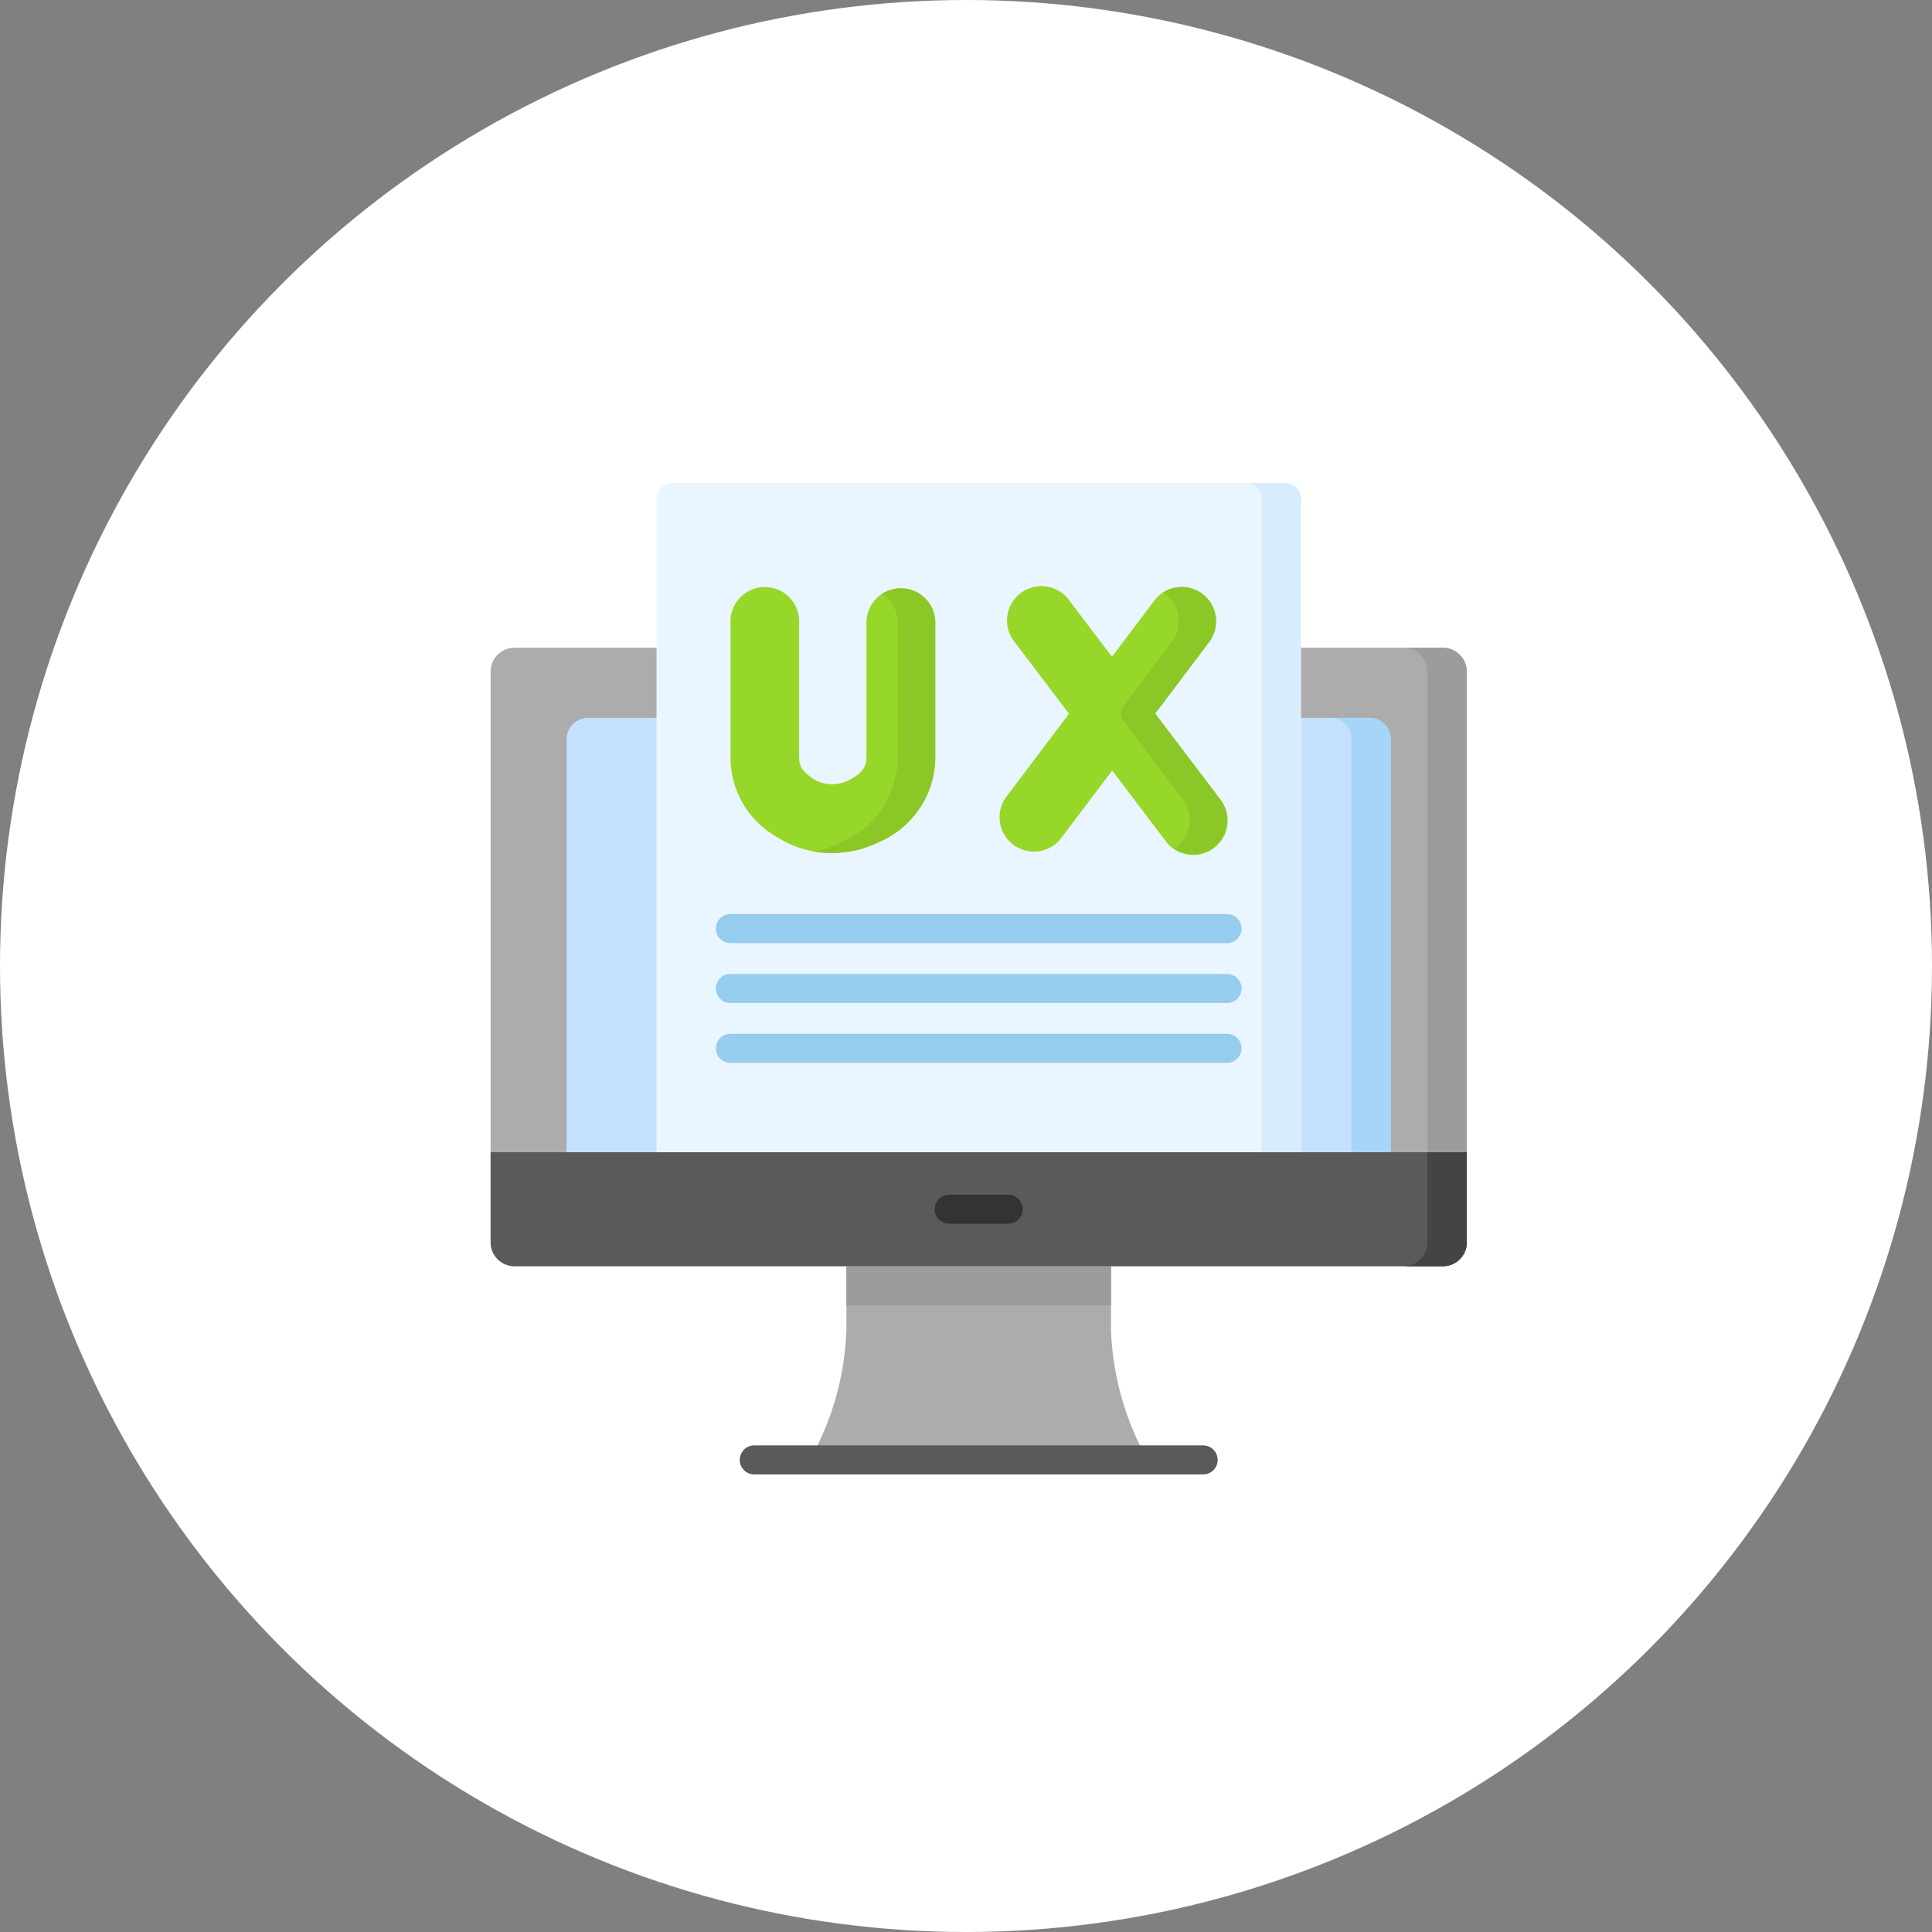<svg xmlns="http://www.w3.org/2000/svg" xmlns:xlink="http://www.w3.org/1999/xlink" width="76" height="76" viewBox="0 0 76 76">
  <rect x="0" y="0" width="76" height="76" fill="#808080" stroke="none"/>
  <defs>
    <clipPath id="clip-path">
      <rect id="Rectangle_160" data-name="Rectangle 160" width="39" height="39" transform="translate(526 3927)" fill="#fff" stroke="#707070" stroke-width="1"/>
    </clipPath>
  </defs>
  <g id="UI" transform="translate(-1059 -3908)">
    <circle id="Ellipse_51" data-name="Ellipse 51" cx="38" cy="38" r="38" transform="translate(1059 3908)" fill="#fff"/>
    <g id="Mask_Group_15" data-name="Mask Group 15" transform="translate(552)" clip-path="url(#clip-path)">
      <g id="_003-ux-interface" data-name="003-ux-interface" transform="translate(526 3927)">
        <g id="Group_1307" data-name="Group 1307">
          <g id="Group_1293" data-name="Group 1293">
            <g id="Group_1291" data-name="Group 1291">
              <g id="Group_1285" data-name="Group 1285">
                <path id="Path_548" data-name="Path 548" d="M24.705,33.32V30.192H14.295V33.32a11.186,11.186,0,0,1-1.437,5.109H26.143A11.185,11.185,0,0,1,24.705,33.32Z" fill="#acacac"/>
              </g>
              <g id="Group_1286" data-name="Group 1286">
                <path id="Path_549" data-name="Path 549" d="M14.295,30.809H24.705v1.547H14.295Z" fill="#9c9c9c"/>
              </g>
              <g id="Group_1287" data-name="Group 1287">
                <path id="Path_550" data-name="Path 550" d="M37.76,30.809H1.24A.939.939,0,0,1,.3,29.871V7.42a.939.939,0,0,1,.939-.939H37.76a.939.939,0,0,1,.939.939V29.871a.939.939,0,0,1-.939.939Z" fill="#acacac"/>
              </g>
              <g id="Group_1288" data-name="Group 1288">
                <path id="Path_551" data-name="Path 551" d="M38.7,7.42V29.871a.938.938,0,0,1-.939.938H36.213a.938.938,0,0,0,.938-.938V7.42a.939.939,0,0,0-.938-.939h1.546a.939.939,0,0,1,.939.939Z" fill="#9c9c9c"/>
              </g>
              <g id="Group_1289" data-name="Group 1289">
                <path id="Path_552" data-name="Path 552" d="M3.29,26.327V10.1a.842.842,0,0,1,.821-.861H34.889a.842.842,0,0,1,.821.861V26.327Z" fill="#c4e2ff"/>
              </g>
              <g id="Group_1290" data-name="Group 1290">
                <path id="Path_553" data-name="Path 553" d="M35.71,10.1V26.327H34.163V10.1a.842.842,0,0,0-.821-.862h1.547A.842.842,0,0,1,35.71,10.1Z" fill="#a5d5f9"/>
              </g>
            </g>
            <g id="Group_1292" data-name="Group 1292">
              <path id="Path_554" data-name="Path 554" d="M28.329,39H10.671a.571.571,0,0,1,0-1.142H28.329a.571.571,0,0,1,0,1.142Z" fill="#5a5a5a"/>
            </g>
          </g>
          <g id="Group_1306" data-name="Group 1306">
            <g id="Group_1294" data-name="Group 1294">
              <path id="Path_555" data-name="Path 555" d="M32.174,26.327H6.826V.63A.63.63,0,0,1,7.456,0H31.544a.63.63,0,0,1,.63.63v25.7Z" fill="#eaf6ff"/>
            </g>
            <g id="Group_1295" data-name="Group 1295">
              <path id="Path_556" data-name="Path 556" d="M32.174.63v25.7H30.627V.63A.631.631,0,0,0,30,0h1.547a.631.631,0,0,1,.63.63Z" fill="#d8ecfe"/>
            </g>
            <g id="Group_1298" data-name="Group 1298">
              <g id="Group_1296" data-name="Group 1296">
                <path id="Path_557" data-name="Path 557" d="M16.435,4.143a1.351,1.351,0,0,0-1.351,1.351V10.79c0,.193,0,.553-.708.91a1.435,1.435,0,0,1-.66.147h0a1.252,1.252,0,0,1-.694-.194c-.541-.345-.585-.593-.585-.857v-5.3a1.351,1.351,0,1,0-2.7,0v5.3a3.585,3.585,0,0,0,1.832,3.135,3.931,3.931,0,0,0,2.146.619h.006a4.131,4.131,0,0,0,1.876-.436,3.647,3.647,0,0,0,2.2-3.324V5.495a1.352,1.352,0,0,0-1.352-1.352Z" fill="#97d729"/>
              </g>
              <g id="Group_1297" data-name="Group 1297">
                <path id="Path_558" data-name="Path 558" d="M28.994,12.435,26.441,9.071l2.123-2.816a1.351,1.351,0,1,0-2.158-1.627L24.743,6.833,23.066,4.624a1.352,1.352,0,1,0-2.153,1.634l2.139,2.818L20.619,12.3a1.352,1.352,0,1,0,2.158,1.627l1.973-2.616,2.091,2.756a1.352,1.352,0,1,0,2.153-1.634Z" fill="#97d729"/>
              </g>
            </g>
            <g id="Group_1301" data-name="Group 1301">
              <g id="Group_1299" data-name="Group 1299">
                <path id="Path_559" data-name="Path 559" d="M17.786,5.495v5.3a3.645,3.645,0,0,1-2.2,3.324,4.123,4.123,0,0,1-1.876.436h-.006a4.244,4.244,0,0,1-.721-.062,4.022,4.022,0,0,0,1.133-.374,3.645,3.645,0,0,0,2.2-3.324v-5.3A1.348,1.348,0,0,0,15.7,4.361a1.351,1.351,0,0,1,2.086,1.134Z" fill="#8bc727"/>
              </g>
              <g id="Group_1300" data-name="Group 1300">
                <path id="Path_560" data-name="Path 560" d="M28.735,14.329a1.348,1.348,0,0,1-1.552.057c.028-.018.055-.037.082-.057a1.352,1.352,0,0,0,.26-1.894L25.182,9.349a.461.461,0,0,1,0-.557l1.913-2.538a1.352,1.352,0,0,0-.265-1.893c-.026-.019-.053-.038-.08-.055a1.352,1.352,0,0,1,1.815,1.948L26.441,9.071l2.553,3.364a1.352,1.352,0,0,1-.26,1.894Z" fill="#8bc727"/>
              </g>
            </g>
            <g id="Group_1305" data-name="Group 1305">
              <g id="Group_1302" data-name="Group 1302">
                <path id="Path_561" data-name="Path 561" d="M29.269,18.1H9.731a.571.571,0,0,1,0-1.142H29.269a.571.571,0,0,1,0,1.142Z" fill="#96cced"/>
              </g>
              <g id="Group_1303" data-name="Group 1303">
                <path id="Path_562" data-name="Path 562" d="M29.269,20.456H9.731a.571.571,0,0,1,0-1.142H29.269a.571.571,0,1,1,0,1.142Z" fill="#96cced"/>
              </g>
              <g id="Group_1304" data-name="Group 1304">
                <path id="Path_563" data-name="Path 563" d="M29.269,22.81H9.731a.571.571,0,0,1,0-1.142H29.269a.571.571,0,0,1,0,1.142Z" fill="#96cced"/>
              </g>
            </g>
          </g>
        </g>
        <g id="Group_1308" data-name="Group 1308">
          <path id="Path_564" data-name="Path 564" d="M38.7,26.327v3.544a.938.938,0,0,1-.939.938H1.241A.938.938,0,0,1,.3,29.871V26.327Z" fill="#5a5a5a"/>
        </g>
        <g id="Group_1309" data-name="Group 1309">
          <path id="Path_565" data-name="Path 565" d="M38.7,26.327v3.544a.938.938,0,0,1-.939.938H36.213a.938.938,0,0,0,.938-.938V26.327Z" fill="#444"/>
        </g>
        <g id="Group_1310" data-name="Group 1310">
          <path id="Path_566" data-name="Path 566" d="M20.66,29.139H18.34a.571.571,0,0,1,0-1.142H20.66a.571.571,0,0,1,0,1.142Z" fill="#333"/>
        </g>
      </g>
    </g>
  </g>
</svg>
